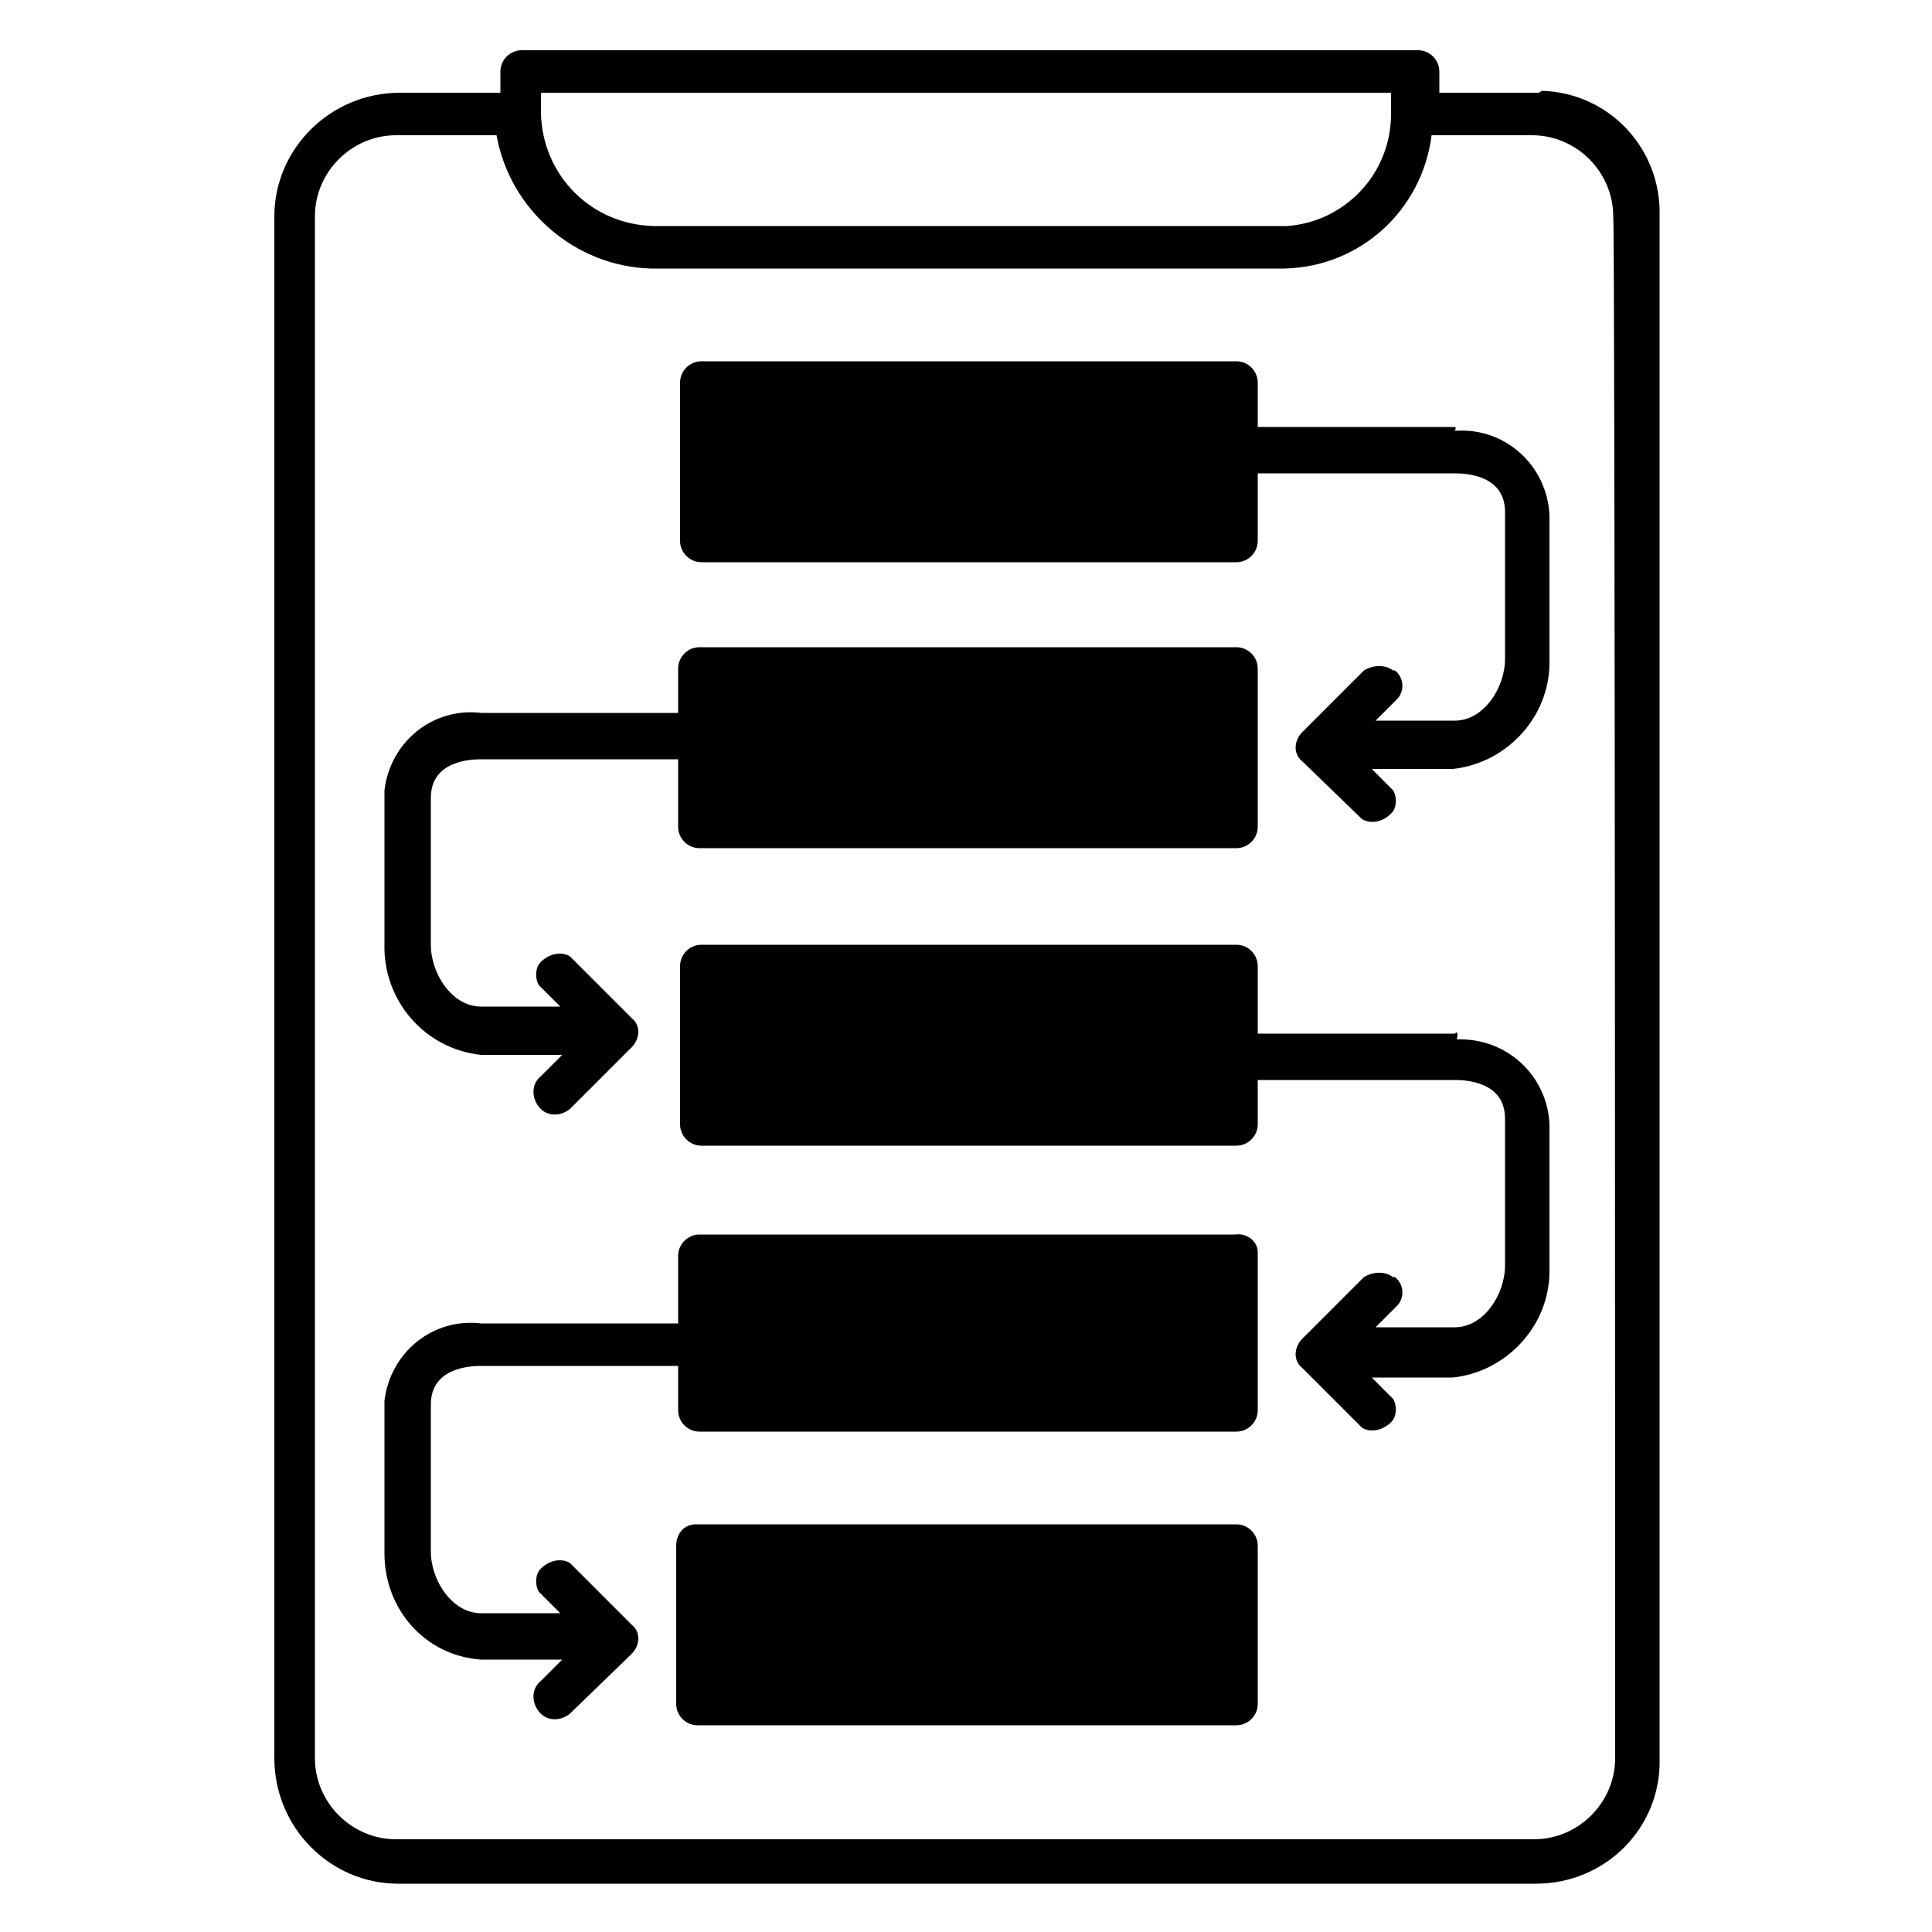 <?xml version="1.0" encoding="utf-8"?>
<!-- Generator: Adobe Illustrator 21.0.0, SVG Export Plug-In . SVG Version: 6.00 Build 0)  -->
<svg version="1.1" id="Layer_1" xmlns="http://www.w3.org/2000/svg" xmlns:xlink="http://www.w3.org/1999/xlink" x="0px" y="0px"
	 viewBox="0 0 100 100" style="enable-background:new 0 0 100 100;" xml:space="preserve">
<g transform="translate(-345 152)">
	<path d="M424.6-147.2h-5.1v-1.1c0-0.6-0.5-1.1-1.1-1.1h-46.4c-0.6,0-1.1,0.5-1.1,1.1v1.1h-5.2c-3.6,0-6.5,2.9-6.5,6.4c0,0,0,0,0,0
		V-61c0,3.6,2.9,6.5,6.4,6.5c0,0,0,0,0,0h58.9c3.6,0,6.5-2.9,6.4-6.5c0,0,0,0,0,0v-79.8c0.1-3.5-2.6-6.4-6.1-6.5
		C424.7-147.2,424.6-147.2,424.6-147.2z M373-147.2h44v1.1c0,3.1-2.4,5.6-5.4,5.8h-32.8c-3.2-0.1-5.7-2.6-5.8-5.8L373-147.2z
		 M428.6-61c0,2.3-1.9,4.2-4.2,4.2c0,0,0,0,0,0h-58.9c-2.3,0-4.2-1.9-4.2-4.2c0,0,0,0,0,0v-79.8c0-2.3,1.9-4.2,4.2-4.2c0,0,0,0,0,0
		h5.2c0.7,3.9,4.1,6.8,8,6.9h32.8c3.9-0.1,7.1-3,7.6-6.9h5.2c2.3,0,4.2,1.9,4.2,4.2c0,0,0,0,0,0C428.6-140.8,428.6-61,428.6-61z"/>
	<path d="M408.9-88.1h-27.7c-0.6,0-1.1,0.5-1.1,1.1v3.5h-10.2c-2.5-0.3-4.7,1.5-5,4c0,0.1,0,0.2,0,0.3v7.6c0,2.9,2.1,5.3,5,5.5h4.2
		l-1.1,1.1c-0.5,0.4-0.5,1.1-0.1,1.6c0.4,0.5,1.1,0.5,1.6,0.1l0.1-0.1l3.1-3c0.4-0.4,0.5-1.1,0-1.5c0,0,0,0,0,0l-3.2-3.2
		c-0.5-0.3-1.2-0.1-1.6,0.4c0,0,0,0,0,0c-0.2,0.3-0.2,0.8,0,1.1l1.1,1.1h-4.1c-1.5,0-2.6-1.7-2.6-3.2v-7.6c0-1.9,2-2,2.6-2h10.2v2.3
		c0,0.6,0.5,1.1,1.1,1.1H409c0.6,0,1.1-0.5,1.1-1.1v-8.2C410.1-87.7,409.6-88.2,408.9-88.1z"/>
	<path d="M381.2-73.1H409c0.6,0,1.1,0.5,1.1,1.1v8.2c0,0.6-0.5,1.1-1.1,1.1h-27.9c-0.6,0-1.1-0.5-1.1-1.1v-8.2c0-0.6,0.4-1.1,1-1.1
		C381.1-73.1,381.1-73.1,381.2-73.1z"/>
	<path d="M420.3-129.9h-10.2v-2.3c0-0.6-0.5-1.1-1.1-1.1h-27.7c-0.6,0-1.1,0.5-1.1,1.1v8.2c0,0.6,0.5,1.1,1.1,1.1H409
		c0.6,0,1.1-0.5,1.1-1.1v-3.5h10.2c0.6,0,2.6,0.1,2.6,2v7.6c0,1.5-1.1,3.2-2.6,3.2h-4.1l1.1-1.1c0.4-0.4,0.4-1.1-0.1-1.5
		c0,0,0,0-0.1,0c-0.4-0.3-1-0.3-1.5,0l-3.2,3.2c-0.4,0.4-0.5,1.1,0,1.5c0,0,0,0,0,0l3.1,3c0.5,0.3,1.2,0.1,1.6-0.4c0,0,0,0,0,0
		c0.2-0.3,0.2-0.8,0-1.1l-1.1-1.1h4.2c2.8-0.3,5-2.7,5-5.5v-7.6c-0.1-2.6-2.3-4.6-4.9-4.4C420.4-129.9,420.3-129.9,420.3-129.9z"/>
	<path d="M420.3-98.5h-10.2v-3.5c0-0.6-0.5-1.1-1.1-1.1h-27.7c-0.6,0-1.1,0.5-1.1,1.1v8.2c0,0.6,0.5,1.1,1.1,1.1H409
		c0.6,0,1.1-0.5,1.1-1.1v-2.3h10.2c0.6,0,2.6,0.1,2.6,2v7.6c0,1.5-1.1,3.2-2.6,3.2h-4.1l1.1-1.1c0.4-0.4,0.4-1.1-0.1-1.5
		c0,0,0,0-0.1,0c-0.4-0.3-1-0.3-1.5,0l-3.2,3.2c-0.4,0.4-0.5,1.1,0,1.5c0,0,0,0,0,0l3.1,3.1c0.5,0.3,1.2,0.1,1.6-0.4c0,0,0,0,0,0
		c0.2-0.3,0.2-0.8,0-1.1l-1.1-1.1h4.2c2.8-0.3,5-2.7,5-5.5v-7.6c-0.1-2.5-2.2-4.5-4.8-4.4C420.5-98.6,420.4-98.6,420.3-98.5z"/>
	<path d="M369.9-97.4h4.2l-1.1,1.1c-0.5,0.4-0.5,1.1-0.1,1.6s1.1,0.5,1.6,0.1l0.1-0.1l3.1-3.1c0.4-0.4,0.5-1.1,0-1.5c0,0,0,0,0,0
		l-3.2-3.2c-0.5-0.3-1.2-0.1-1.6,0.4c0,0,0,0,0,0c-0.2,0.3-0.2,0.8,0,1.1l1.1,1.1h-4.1c-1.5,0-2.6-1.7-2.6-3.2v-7.6c0-1.9,2-2,2.6-2
		h10.2v3.5c0,0.6,0.5,1.1,1.1,1.1H409c0.6,0,1.1-0.5,1.1-1.1v-8.2c0-0.6-0.5-1.1-1.1-1.1h-27.8c-0.6,0-1.1,0.5-1.1,1.1v2.3h-10.2
		c-2.5-0.3-4.7,1.5-5,4c0,0.1,0,0.2,0,0.3v7.6C364.8-100.2,367-97.7,369.9-97.4z"/>
</g>
</svg>
